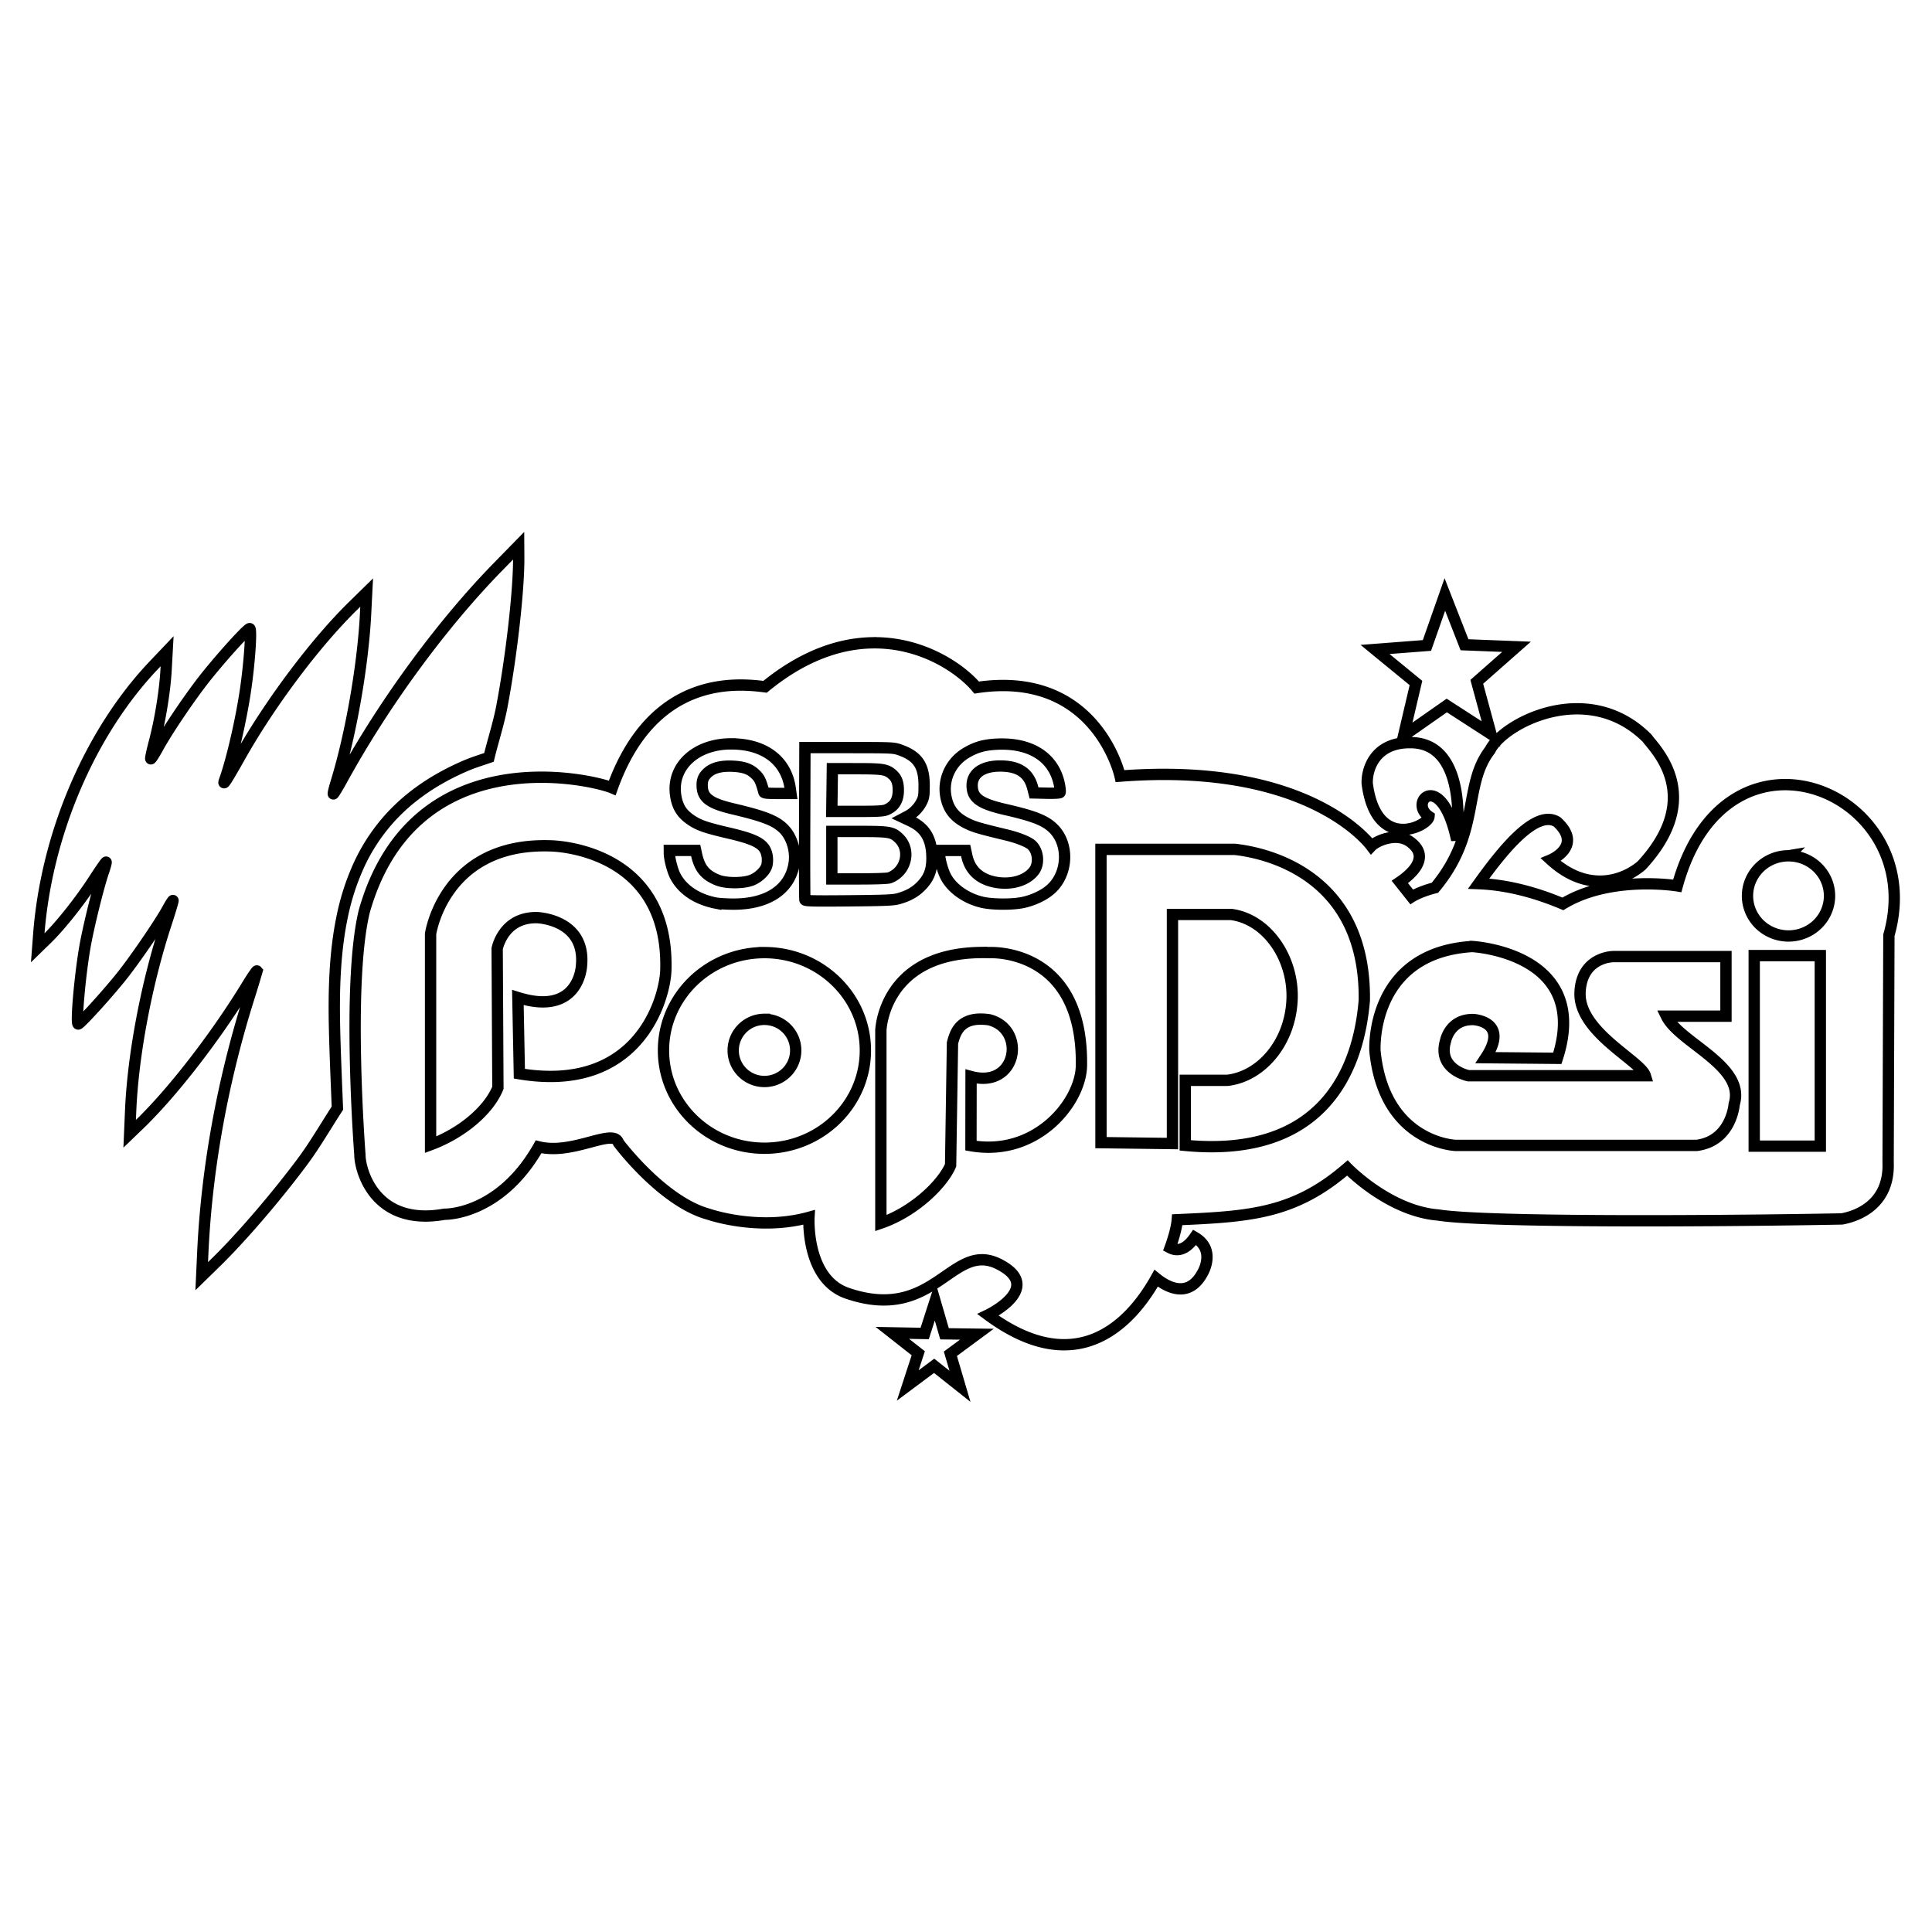 <svg xmlns="http://www.w3.org/2000/svg" height="512" width="512">
    <path fill-opacity="0" stroke="#000" stroke-width="3" d="M137.446 144.614l-5.646 5.778c-14.725 15.091-30.007 35.928-40.936 55.824-1.31 2.378-2.445 4.257-2.528 4.174-.083-.083.241-1.426.723-2.993 3.916-12.713 7.11-30.926 7.816-44.583l.291-5.774-3.409 3.338c-10.048 9.786-22.175 25.93-30.232 40.251-3.392 6.028-4.656 7.974-4.003 6.144 1.933-5.38 4.398-16.06 5.57-24.133 1.065-7.304 1.647-16.047 1.073-16.047-.586 0-6.93 6.968-11.378 12.501-4.075 5.072-10.298 14.239-12.996 19.157-.915 1.663-1.734 2.935-1.83 2.84-.1-.1.32-2.058.928-4.353 1.563-5.87 2.823-13.649 3.13-19.315l.266-4.84-3.384 3.56c-17.003 17.818-28.585 44.848-30.63 71.48L10 251.178l2.507-2.445c3.55-3.459 8.797-10.073 12.393-15.631 1.696-2.62 3.143-4.702 3.218-4.627.074.074-.237 1.226-.695 2.56-1.338 3.883-3.94 14.393-4.88 19.698-1.343 7.595-2.495 20.645-1.821 20.645.515 0 7.55-7.724 11.411-12.539 3.576-4.452 10.269-14.242 12.306-17.988.703-1.285 1.33-2.274 1.41-2.2.07.075-.766 2.87-1.859 6.212-5.147 15.706-8.734 34.655-9.362 49.384l-.266 6.215 2.536-2.44c8.763-8.423 20.246-23.24 28.519-36.792 1.588-2.598 2.79-4.324 2.673-3.833a310.384 310.384 0 01-2.3 7.541c-6.909 22.067-11.04 45.074-12.051 67.05l-.283 6.214 3.642-3.55c6.722-6.556 15.81-17.116 22.936-26.64 3.326-4.448 6.26-9.541 9.383-14.347-.27-6.797-.574-13.565-.748-20.554-.125-5.138-.125-10.276.158-15.315.282-5.043.843-9.994 1.837-14.77a63.29 63.29 0 014.428-13.72 49.314 49.314 0 017.92-12.168 49.587 49.587 0 015.558-5.338 55.724 55.724 0 016.768-4.765 67.194 67.194 0 018.094-4.115c1.891-.811 4.053-1.489 6.144-2.2 1.102-4.494 2.582-9.038 3.426-13.482 2.532-13.349 4.51-30.805 4.465-39.444zm245.451 12.929l-4.743 13.511-13.753 1.06 10.842 8.888-3.284 13.973 11.45-8.015 11.719 7.574-3.767-13.843 10.527-9.284-13.778-.54zM230.744 170.36c-8.298.232-17.843 3.334-27.995 11.648-8.273-1.08-29.904-2.702-40.492 26.79-5.405-2.286-52.61-13.411-65.702 32.647-4.698 19.095-1.177 64.55-1.177 64.55 0 4.154 3.946 19.112 22.429 15.786 0 0 14.538.416 24.923-17.86 9.138 2.287 19.938-5.196 21.186-1.04 0 0 11.628 15.578 23.883 18.9 0 0 13.083 4.573 26.586.831 0 0-.94 16.422 10.273 20.155 23.26 7.895 27.604-14.226 40.193-7.691 11.964 6.21-3.01 13.39-3.01 13.39 22.72 16.796 37.095 3.6 44.545-9.715 2.623 2.141 8.514 5.708 12.33-1.447 0 0 3.66-6.07-2.095-9.412-2.635 3.804-5 3.592-6.527 2.786 1.131-3.106 1.776-5.787 1.9-7.442 19.523-.831 31.155-1.663 45.07-13.707 0 0 11.004 11.42 24.087 12.46 12.854 2.078 76.848 1.625 106.967 1.04 4.565-.832 12.668-4.158 12.252-14.955l.208-60.23c10.796-37.799-42.995-60.643-56.082-13.084 0 0-17.648-2.91-30.32 4.781-8.884-3.741-16.325-5.13-22.324-5.367 5.53-7.678 14.916-20.034 20.815-16.346 6.976 6.431-1.675 10.04-1.675 10.04 9.836 8.996 19.398 5.487 24.063 1.463 17.094-18.492 3.142-31.176 1.467-33.687-15.694-15.693-38.122-4.053-41.644 3.14-7.246 9.345-2.382 21.825-14.604 36.48-4.074 1.039-6.178 2.402-6.178 2.402l-3.122-3.928c2.648-1.788 8.302-6.39 2.91-10.506-3.6-2.852-9.088-.44-10.46.998-1.422-1.883-18.013-22.316-66.591-18.546 0 0-6.232-28.249-38.006-23.472-3.896-4.673-14.252-12.243-28.083-11.852zm143.344 26.453a19.59 19.59 0 00-1.555.029c-8.252.499-10.352 7.05-10.206 10.796 2.349 18.21 16.18 11.287 16.375 8.739-5.645-3.812 3.305-12.796 7.342 6.223 0 0 3.463-25.459-11.952-25.787zm-180.319.32l.004.004c8.793 0 14.605 4.386 15.644 11.806l.187 1.33h-3.534c-2.594 0-3.558-.09-3.629-.344-.765-2.819-1.114-3.592-2.037-4.54-1.505-1.55-3.118-2.166-6.111-2.324-3.047-.158-5.238.378-6.66 1.625-1.272 1.115-1.676 2.187-1.518 4.058.233 2.815 2.262 4.224 8.082 5.596 8.232 1.941 11.242 3.11 13.395 5.196 2.282 2.216 3.43 6.078 2.827 9.508-1.193 6.785-7.155 10.643-16.31 10.555-1.737-.016-3.72-.145-4.406-.278v.004c-5.06-.994-8.93-3.6-10.792-7.267-.732-1.447-1.51-4.482-1.518-5.92l-.008-.77h6.98l.163.77c.802 3.908 2.286 5.766 5.708 7.117 2.236.882 6.751.873 9.004-.012 1.933-.765 3.75-2.607 4.029-4.091.312-1.659-.017-3.405-.84-4.486-1.201-1.571-3.571-2.56-9.354-3.908-6.049-1.413-7.857-2.037-9.948-3.45-2.482-1.676-3.646-3.567-4.083-6.64-1.072-7.59 5.388-13.54 14.725-13.54zm72.204.05c7.97.133 13.37 3.982 14.754 10.613.237 1.156.316 2.108.175 2.25-.137.136-1.742.207-3.563.166l-3.313-.08-.333-1.288c-1.018-4.012-3.733-5.841-8.664-5.841-4.614 0-7.4 1.937-7.4 5.142 0 3.335 2.037 4.823 8.722 6.361 7.758 1.78 10.689 2.94 12.846 5.097 4.17 4.17 3.846 11.91-.673 16.005-1.796 1.622-4.677 2.994-7.533 3.58-2.686.557-7.774.545-10.422-.017-4.303-.914-8.178-3.575-9.895-6.789-.869-1.63-1.688-4.656-1.704-6.24l-.008-.769h6.947l.303 1.405c.798 3.734 3.268 6.107 7.234 6.947 4.294.915 8.551-.262 10.576-2.918 1.46-1.913 1.143-5.272-.644-6.889-.928-.835-3.617-1.912-6.577-2.623-7.192-1.73-8.593-2.137-10.464-3.052-3.447-1.687-5.176-3.957-5.729-7.508-.69-4.427 1.492-8.896 5.475-11.228 2.636-1.547 4.79-2.146 8.26-2.304.554-.02 1.098-.029 1.63-.02zm-52.66.927l11.744.008c11.54.008 11.773.02 13.544.652 4.628 1.655 6.311 4.17 6.303 9.408-.008 2.782-.075 3.21-.748 4.499-.79 1.504-2.162 2.876-3.646 3.641l-.89.466 1.713.806c3.658 1.73 5.383 4.428 5.612 8.772.191 3.7-.515 5.945-2.577 8.17-1.622 1.754-3.472 2.83-6.17 3.604-1.434.416-3.363.499-13.208.59-9.37.083-11.561.038-11.677-.262-.075-.203-.108-9.362-.067-20.358zm7.27 5.595l-.074 5.663-.075 5.662h6.727c5.417 0 6.926-.083 7.753-.433 2.141-.893 3.147-2.548 3.147-5.159 0-2.05-.47-3.28-1.63-4.257-1.567-1.318-2.486-1.459-9.412-1.467zm-.136 16.634v12.584h7.25c4.407 0 7.562-.117 8.04-.295 4.42-1.66 5.766-7.321 2.494-10.477-1.75-1.683-2.481-1.812-10.621-1.812zm-77.152 3.808a44.607 44.607 0 012.578.016s31.541.208 30.581 32.939c-.216 7.346-7.055 32.743-38.817 27.446l-.395-20.192c16.272 5.097 16.862-8.43 16.862-8.43 1.177-12.348-11.765-12.743-11.765-12.743-9.017-.195-10.584 8.231-10.584 8.231l.195 36.863c-2.353 5.879-9.412 11.957-17.843 15.091v-55.874s3.313-22.815 29.188-23.347zm148.47.944h35.453c7.895.848 34.755 6.402 34.34 39.993-1.027 12.368-6.648 42.342-47.448 38.455v-17.245h11.167c8.76-.977 16.642-9.753 17.132-21.38.466-10.934-6.568-21.324-16.16-22.575h-15.535v60.713l-18.945-.24zm182.214 1.704a10.867 10.626 0 0110.863 10.622 10.867 10.626 0 01-10.867 10.626 10.867 10.626 0 01-10.871-10.626 10.867 10.626 0 0110.871-10.622zm-83.852 24.042s31.682 1.633 22.582 29.629l-18.986-.17c6.356-9.617-3.226-10.103-3.226-10.103-6.353-.17-7.417 5.658-7.417 5.658-2.232 7.558 6.07 9.23 6.07 9.23h46.877c-1.205-3.95-17.71-11.591-17.302-22.034.37-9.508 8.8-9.541 8.8-9.541H457.4v15.79h-15.79c3.439 7.037 21.066 13.178 17.973 23.313 0 0-.686 9.728-9.957 10.934h-63.873s-18.97-.632-21.373-25.019c0 0-1.563-25.97 25.747-27.687zm-130.49 1.596c.832-.012 1.68-.008 2.557.02 0 0 24.873-1.48 24.395 29.958-.145 9.624-11.89 24.237-29.276 21.203l.025-18.317c12.206 3.305 14.742-12.535 4.806-15.05-7.882-1.151-9.034 3.642-9.728 6.14l-.499 32.427c-2.344 5.38-10.073 12.46-18.479 15.328v-51.064s.574-20.204 26.2-20.65zm-57.059.02c14.775 0 26.753 11.604 26.753 25.922 0 14.313-11.973 25.916-26.753 25.916-14.775 0-26.748-11.603-26.748-25.92 0-14.314 11.973-25.917 26.748-25.917zm262.305.79h17.519v50.495h-17.519zm-262.3 16.892c-4.573 0-8.282 3.687-8.282 8.231 0 4.553 3.709 8.24 8.282 8.24 4.577 0 8.285-3.687 8.285-8.236 0-4.548-3.708-8.231-8.285-8.231zm45.219 74.694l-2.753 8.556-8.572-.162 6.868 5.404-2.785 8.54 6.996-5.214 6.847 5.433-2.544-8.622 7.022-5.184-8.573-.112z"/>
</svg>
